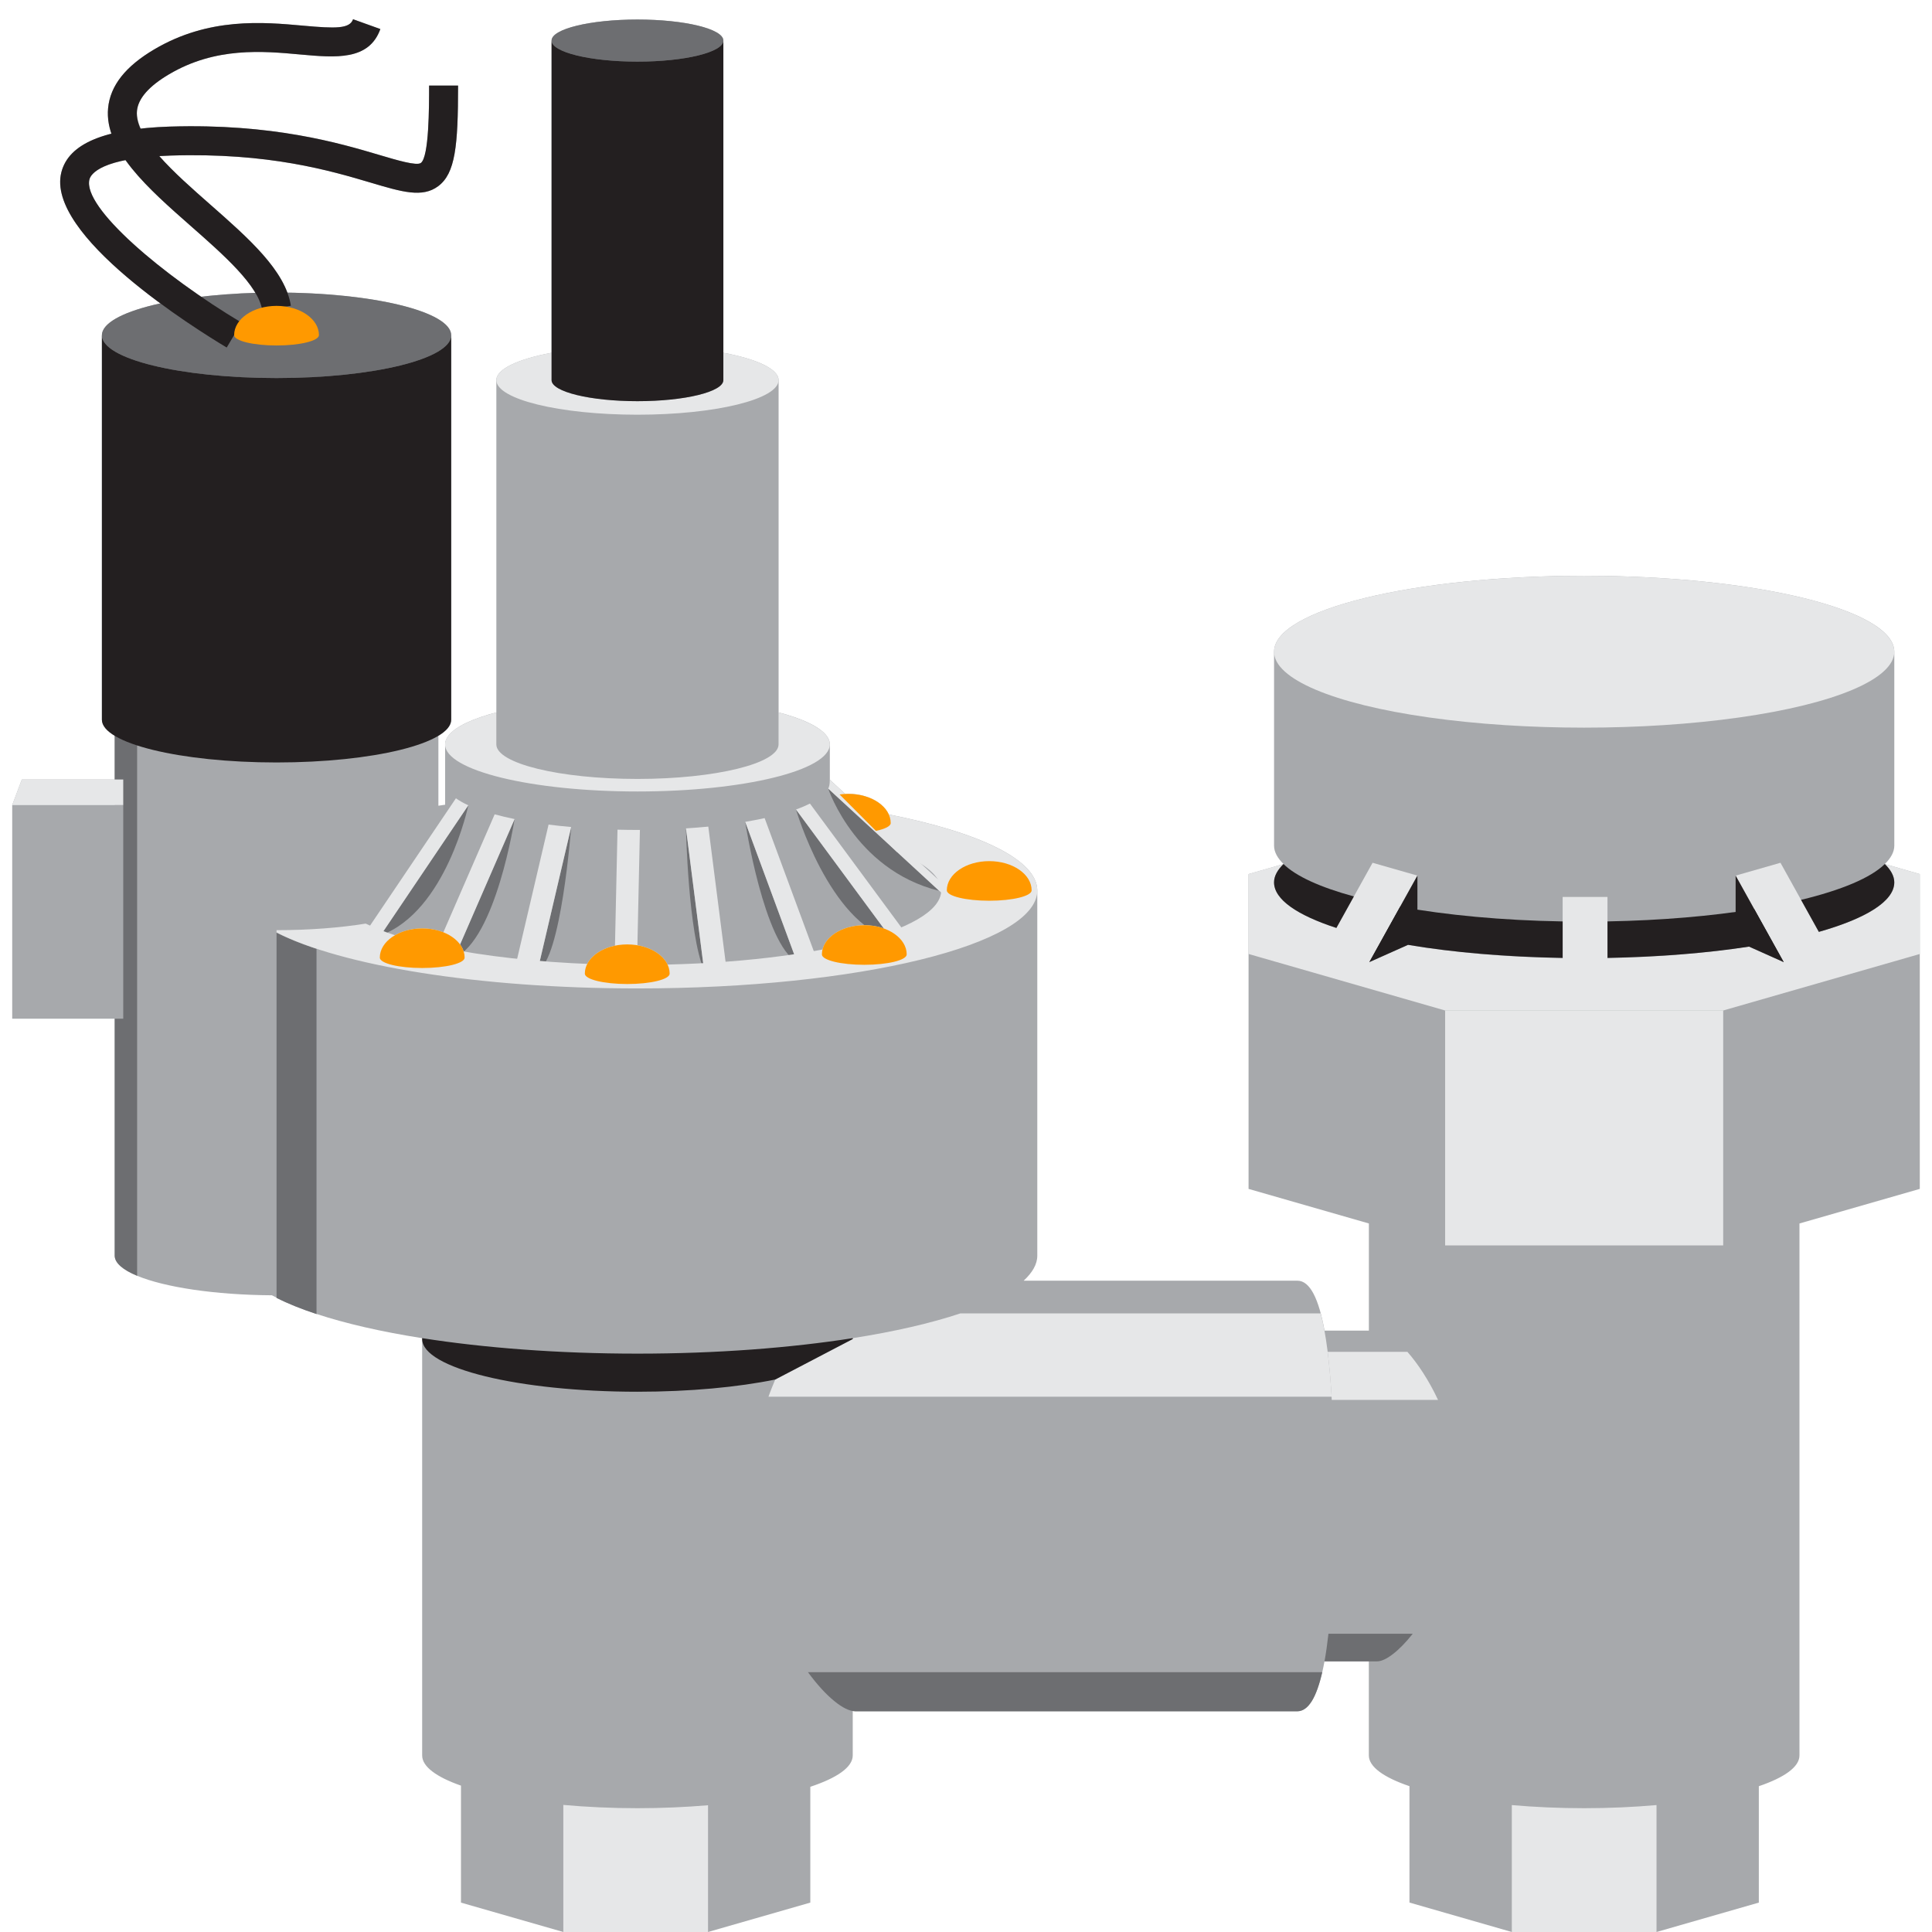 <svg version="1.1" id="Layer_1" xmlns="http://www.w3.org/2000/svg" xmlns:xlink="http://www.w3.org/1999/xlink" x="0px" y="0px" viewBox="0 0 100 100" xml:space="preserve"><desc>Copyright Opto 22</desc> 
<g>
<g id="shape">
	<path fill="#A7A9AC" d="M97.559,44.722C97.559,44.722,97.558,44.722,97.559,44.722C97.558,44.722,97.558,44.722,97.559,44.722
		c0.308-0.305,0.49-0.622,0.49-0.949V33.732c0-2.171-7.187-3.931-16.052-3.931s-16.052,1.76-16.052,3.931v10.041
		c0,0.328,0.182,0.644,0.49,0.949c0,0,0,0,0,0c0,0,0,0,0,0l-1.81,0.52v4.136v12.159l6.228,1.79v5.546h-2.295
		c-0.293-1.613-0.741-2.585-1.405-2.585H52.986c0.444-0.413,0.704-0.844,0.704-1.291V46.094c0-1.593-3.005-3.012-7.697-3.941
		c-0.279-0.614-1.102-1.063-2.086-1.063c-0.052,0-0.1,0.008-0.15,0.01l-0.805-0.741v-1.83v0l0,0c0-0.337-0.279-0.657-0.782-0.949
		c-0.378-0.219-0.883-0.421-1.491-0.602c-0.12-0.036-0.252-0.068-0.379-0.102v-17.2c0-0.578-1.123-1.09-2.858-1.417V2.1
		c0-0.601-1.99-1.089-4.446-1.089S28.549,1.499,28.549,2.1v16.159c-1.735,0.327-2.858,0.839-2.858,1.417v17.2
		c-0.128,0.034-0.26,0.067-0.379,0.102c-0.609,0.181-1.113,0.383-1.491,0.602c-0.504,0.292-0.782,0.612-0.782,0.949l0,0v0v3.123
		c-0.119,0.016-0.23,0.035-0.348,0.052v-3.622c0.424-0.257,0.663-0.536,0.663-0.83V17.354c0-1.176-3.749-2.136-8.479-2.207
		c-0.58-1.559-2.249-3.027-4.003-4.57C9.955,9.771,8.977,8.912,8.245,8.079c0.188-0.011,0.383-0.021,0.59-0.028
		c5.09-0.161,8.27,0.784,10.377,1.409c1.597,0.475,2.651,0.788,3.468,0.177c0.887-0.662,1.03-2.077,1.03-5.208h-1.5
		c0,1.103,0,3.687-0.427,4.005c-0.217,0.162-1.24-0.144-2.145-0.412c-2.066-0.614-5.523-1.636-10.852-1.47
		C8.243,6.57,7.753,6.61,7.289,6.662c-0.141-0.321-0.227-0.633-0.2-0.922c0.061-0.642,0.62-1.28,1.662-1.895
		c2.407-1.422,4.838-1.203,6.794-1.024c1.828,0.166,3.553,0.323,4.142-1.317l-1.412-0.507c-0.179,0.499-0.891,0.485-2.595,0.331
		c-2.054-0.186-4.867-0.442-7.692,1.226c-1.5,0.886-2.283,1.882-2.393,3.046C5.553,6.047,5.623,6.488,5.772,6.923
		C4.286,7.3,3.425,7.955,3.178,8.909c-0.542,2.096,2.472,4.842,5.125,6.796c-1.854,0.405-3.029,0.994-3.029,1.65v19.897
		c0,0.294,0.239,0.574,0.663,0.83v2.265H1.129l-0.497,1.326v9.451v1.603h5.306v12.27c0,0.087,0.029,0.171,0.071,0.255
		c0.011,0.021,0.025,0.041,0.038,0.061c0.044,0.07,0.102,0.139,0.175,0.206c0.013,0.012,0.025,0.025,0.039,0.037
		c0.196,0.169,0.479,0.33,0.836,0.478c0,0,0,0,0,0v0c1.418,0.59,4.001,0.99,6.977,1.01c0.074,0.041,0.16,0.081,0.239,0.121v0.013
		c0.069,0.035,0.156,0.068,0.228,0.103c0.174,0.084,0.357,0.167,0.55,0.249c0.127,0.053,0.258,0.106,0.393,0.158
		c0.236,0.092,0.482,0.181,0.741,0.269c0.055,0.019,0.102,0.039,0.158,0.057V68.01c1.498,0.494,3.346,0.92,5.468,1.253v0.045v21.555
		c0,0.581,0.746,1.118,2.009,1.561v6.055L29.156,100h7.49l5.296-1.522v-5.994c1.373-0.454,2.196-1.013,2.196-1.622v-2.306
		c0.044,0.007,0.09,0.019,0.131,0.019h22.881c0.085,0,0.165-0.021,0.243-0.052c0.026-0.01,0.051-0.026,0.076-0.04
		c0.051-0.028,0.1-0.061,0.148-0.102c0.028-0.024,0.056-0.048,0.082-0.077c0.043-0.045,0.084-0.099,0.125-0.155
		c0.026-0.035,0.052-0.066,0.077-0.106c0.055-0.09,0.108-0.19,0.159-0.301c0.032-0.07,0.062-0.151,0.093-0.23
		c0.021-0.054,0.042-0.106,0.061-0.164c0.032-0.091,0.062-0.188,0.092-0.288c0.015-0.051,0.029-0.104,0.044-0.158
		c0.031-0.114,0.061-0.228,0.09-0.352v0l0,0c0.041-0.178,0.08-0.362,0.116-0.561h2.295v4.872c0,0.594,0.785,1.143,2.103,1.591v6.024
		L78.251,100h7.49l5.296-1.522v-6.024c1.318-0.448,2.103-0.997,2.103-1.591V63.327l6.228-1.79V49.378v-4.136L97.559,44.722z
		 M4.63,9.284c0.049-0.188,0.333-0.69,1.869-0.996c0.832,1.171,2.118,2.304,3.382,3.416c1.334,1.173,2.693,2.376,3.331,3.455
		c-0.992,0.03-1.932,0.099-2.798,0.201C7.125,13.109,4.319,10.485,4.63,9.284z"></path>
</g>
<g id="dark">
	<path fill="#6D6E71" d="M68.76,84.562c-0.058,0.518-0.125,0.997-0.204,1.429h2.729c0.429,0,1.128-0.528,1.839-1.429H68.76z"></path>
	<path fill="#6D6E71" d="M5.937,37.251v4.422h0.442v11.054H5.937v12.27c0,0.379,0.428,0.733,1.161,1.038V36.213
		C6.365,36.518,5.937,36.872,5.937,37.251z"></path>
	<path fill="#6D6E71" d="M41.819,86.551c0.93,1.272,1.867,2.025,2.451,2.025h22.881c0.583,0,0.998-0.753,1.289-2.025H41.819z"></path>
	<path fill="#6D6E71" d="M14.314,48.277v18.902c0.578,0.296,1.277,0.575,2.069,0.836V49.113
		C15.591,48.852,14.892,48.573,14.314,48.277z"></path>
	<path fill="#6D6E71" d="M36.446,50.24l-0.94-7.364C35.506,42.876,35.617,48.305,36.446,50.24z"></path>
	<path fill="#6D6E71" d="M41.254,49.797l-2.683-7.259C38.572,42.539,39.541,48.858,41.254,49.797z"></path>
	<path fill="#6D6E71" d="M46.173,48.637L41.2,41.899C41.2,41.899,42.912,47.753,46.173,48.637z"></path>
	<path fill="#6D6E71" d="M48.715,46.205l-5.847-5.386c0,0,1.494,4.502,6.179,5.386"></path>
	<path fill="#6D6E71" d="M27.824,50.24l1.74-7.434C29.564,42.805,29.04,49.742,27.824,50.24z"></path>
	<path fill="#6D6E71" d="M23.513,49.576l3.123-7.182C26.635,42.394,25.668,48.637,23.513,49.576z"></path>
	<path fill="#6D6E71" d="M24.241,41.681c0,0-1.143,5.491-4.542,6.734L24.241,41.681z"></path>
	<ellipse fill="#6D6E71" cx="32.995" cy="2.1" rx="4.446" ry="1.089"></ellipse>
	<ellipse fill="#6D6E71" cx="14.314" cy="17.355" rx="9.04" ry="2.214"></ellipse>
</g>
<g id="light">
	<path fill="#E6E7E8" d="M36.446,50.24l1.161-0.055l-0.945-7.4c-0.374,0.036-0.761,0.066-1.156,0.092L36.446,50.24z"></path>
	<path fill="#E6E7E8" d="M41.254,49.797l0.995-0.221l-2.672-7.231c-0.32,0.069-0.651,0.135-1.005,0.194L41.254,49.797z"></path>
	<path fill="#E6E7E8" d="M46.173,48.637l0.663-0.387l-4.913-6.657c-0.214,0.106-0.451,0.209-0.723,0.306L46.173,48.637z"></path>
	<path fill="#E6E7E8" d="M48.715,46.205l0.166-0.387l-5.931-5.46c-0.001,0.266-0.033,0.363-0.082,0.46L48.715,46.205z"></path>
	<path fill="#E6E7E8" d="M31.962,42.944l-0.159,7.296h1.161l0.158-7.284c-0.043,0-0.084,0.002-0.127,0.002
		C32.646,42.957,32.301,42.953,31.962,42.944z"></path>
	<path fill="#E6E7E8" d="M26.663,50.074l1.161,0.166l1.74-7.434c-0.402-0.036-0.794-0.077-1.17-0.125L26.663,50.074z"></path>
	<path fill="#E6E7E8" d="M22.518,49.245l0.995,0.332l3.123-7.182c-0.37-0.075-0.71-0.159-1.032-0.246L22.518,49.245z"></path>
	<path fill="#E6E7E8" d="M40.298,36.876v1.653c0,0.988-3.27,1.789-7.304,1.789s-7.304-0.801-7.304-1.789v-1.653
		c-1.642,0.435-2.653,1.014-2.653,1.653c0,1.347,4.458,2.438,9.957,2.438s9.957-1.092,9.957-2.438
		C42.951,37.89,41.94,37.311,40.298,36.876z"></path>
	<path fill="#E6E7E8" d="M37.441,18.259v1.417c0,0.601-1.99,1.089-4.446,1.089s-4.446-0.487-4.446-1.089v-1.417
		c-1.735,0.327-2.858,0.839-2.858,1.417c0,0.988,3.27,1.789,7.304,1.789s7.304-0.801,7.304-1.789
		C40.298,19.098,39.176,18.586,37.441,18.259z"></path>
	<rect x="80.882" y="46.426" fill="#E6E7E8" width="2.321" height="4.477"></rect>
	<polygon fill="#E6E7E8" points="70.878,49.798 73.365,45.321 71.044,44.657 68.557,49.134 	"></polygon>
	<polygon fill="#E6E7E8" points="92.323,49.798 89.836,45.321 92.157,44.657 94.644,49.134 	"></polygon>
	<path fill="#E6E7E8" d="M97.559,44.722c0.308,0.304,0.49,0.621,0.49,0.948c0,1.27-2.471,2.397-6.288,3.115l0.562,1.012
		l-1.794-0.802c-2.474,0.382-5.393,0.606-8.533,0.606c-3.389,0-6.527-0.259-9.118-0.698l-2,0.893l0.641-1.153
		c-3.409-0.721-5.575-1.785-5.575-2.974c0-0.328,0.182-0.644,0.49-0.948l-1.81,0.52v4.136L74.8,52.303h14.392l10.177-2.924v-4.136
		L97.559,44.722z"></path>
	<ellipse fill="#E6E7E8" cx="81.996" cy="33.732" rx="16.052" ry="3.931"></ellipse>
	<polygon fill="#E6E7E8" points="1.129,40.346 0.631,41.673 6.379,41.673 6.379,40.346 	"></polygon>
	<path fill="#E6E7E8" d="M68.932,72.458h5.5c-0.477-1.018-1.043-1.87-1.585-2.487h-4.128C68.811,70.716,68.881,71.55,68.932,72.458z
		"></path>
	<path fill="#E6E7E8" d="M40.126,71.404c-0.12,0.291-0.242,0.579-0.349,0.888h29.147c-0.105-1.772-0.285-3.258-0.567-4.311h-18.65
		c-1.515,0.506-3.404,0.942-5.567,1.281v0.045L40.126,71.404z"></path>
	<rect x="74.8" y="52.303" fill="#E6E7E8" width="14.392" height="12.159"></rect>
	<path fill="#E6E7E8" d="M19.659,49.566c0-0.835,0.983-1.512,2.195-1.512s2.195,0.677,2.195,1.512c0,0.297-0.983,0.538-2.195,0.538
		S19.659,49.863,19.659,49.566z"></path>
	<path fill="#E6E7E8" d="M30.271,50.395c0-0.835,0.983-1.512,2.195-1.512c1.212,0,2.195,0.677,2.195,1.512
		c0,0.297-0.983,0.538-2.195,0.538C31.254,50.933,30.271,50.692,30.271,50.395z"></path>
	<path fill="#E6E7E8" d="M42.541,49.4c0-0.835,0.983-1.512,2.195-1.512s2.195,0.677,2.195,1.512c0,0.297-0.983,0.538-2.195,0.538
		S42.541,49.697,42.541,49.4z"></path>
	<path fill="#E6E7E8" d="M49.007,46.084c0-0.835,0.983-1.512,2.195-1.512s2.195,0.677,2.195,1.512c0,0.297-0.983,0.538-2.195,0.538
		S49.007,46.381,49.007,46.084z"></path>
	<path fill="#E6E7E8" d="M81.996,93.592c-1.316,0-2.573-0.059-3.745-0.161V100h7.49v-6.57
		C84.569,93.533,83.312,93.592,81.996,93.592z"></path>
	<path fill="#E6E7E8" d="M32.995,93.592c-1.351,0-2.64-0.062-3.838-0.17V100h7.49v-6.561C35.501,93.536,34.276,93.592,32.995,93.592
		z"></path>
	<path fill="#E6E7E8" d="M45.339,43.007c0.464-0.099,0.764-0.242,0.764-0.405c0-0.835-0.983-1.512-2.195-1.512
		c-0.154,0-0.305,0.011-0.45,0.032L45.339,43.007z"></path>
	<path fill="#E6E7E8" d="M44.166,41.832l2.257,2.26c1.454,0.583,2.293,1.268,2.293,2.002c0,2.126-7.038,3.85-15.721,3.85
		c-6.169,0-11.492-0.872-14.067-2.139c-1.324,0.214-2.908,0.34-4.614,0.34v0.118c3.322,1.712,10.427,2.898,18.681,2.898
		c11.429,0,20.695-2.269,20.695-5.068C53.69,44.304,49.889,42.734,44.166,41.832z"></path>
	<path fill="#E6E7E8" d="M19.036,48.084l0.663,0.332l4.542-6.734c-0.255-0.115-0.464-0.237-0.643-0.362L19.036,48.084z"></path>
</g>
<g id="shadow">
	<path fill="#231F20" d="M80.882,47.693c-3.143-0.053-6.028-0.328-8.411-0.761l-1.592,2.866l2-0.893
			c2.301,0.39,5.047,0.626,8.004,0.676V47.693z"></path>
	<path fill="#231F20" d="M70.076,46.4c-1.727-0.471-2.999-1.044-3.642-1.678c-0.309,0.304-0.49,0.621-0.49,0.949
			c0,0.886,1.205,1.702,3.227,2.359L70.076,46.4z"></path>
	<path fill="#231F20" d="M91.761,48.786l-0.96-1.728c-2.21,0.357-4.803,0.583-7.597,0.634v1.889
			c2.676-0.05,5.175-0.253,7.326-0.584l1.794,0.802L91.761,48.786L91.761,48.786z"></path>
	<path fill="#231F20" d="M97.558,44.722c-0.726,0.716-2.258,1.353-4.336,1.854l0.921,1.658c2.428-0.688,3.905-1.582,3.905-2.562
			C98.048,45.343,97.867,45.026,97.558,44.722z"></path>
	<path fill="#231F20" d="M44.139,69.307v-0.045c-3.219,0.505-7.037,0.802-11.144,0.802s-7.925-0.297-11.144-0.802v0.045
		c0,1.507,4.989,2.729,11.144,2.729c2.713,0,5.199-0.237,7.131-0.632L44.139,69.307z"></path>
	<path fill="#231F20" d="M32.995,3.189c-2.455,0-4.446-0.487-4.446-1.089v17.576c0,0.601,1.99,1.089,4.446,1.089
		s4.446-0.487,4.446-1.089V2.1C37.441,2.702,35.45,3.189,32.995,3.189z"></path>
	<path fill="#231F20" d="M14.314,19.568c-4.993,0-9.04-0.991-9.04-2.214v19.897c0,1.223,4.047,2.214,9.04,2.214
		s9.04-0.991,9.04-2.214V17.354C23.354,18.577,19.306,19.568,14.314,19.568z"></path>
	<path fill="#231F20" d="M11.734,17.988c-1.577-0.942-9.403-5.807-8.556-9.08C3.56,7.432,5.395,6.661,8.787,6.552
		c5.328-0.166,8.786,0.856,10.852,1.47c0.904,0.268,1.928,0.574,2.145,0.412C22.21,8.116,22.21,5.533,22.21,4.43h1.5
		c0,3.13-0.143,4.546-1.03,5.208c-0.817,0.61-1.872,0.298-3.468-0.177c-2.107-0.625-5.287-1.57-10.377-1.409
		C5.199,8.167,4.697,9.024,4.63,9.284c-0.375,1.451,3.794,4.979,7.874,7.416L11.734,17.988z"></path>
	<path fill="#231F20" d="M13.573,16.056c-0.198-1.279-1.974-2.841-3.692-4.352C7.674,9.763,5.392,7.756,5.595,5.599
		c0.11-1.164,0.893-2.16,2.393-3.046c2.825-1.667,5.638-1.411,7.692-1.226c1.704,0.155,2.416,0.168,2.595-0.331l1.412,0.507
		c-0.589,1.64-2.314,1.483-4.142,1.317c-1.956-0.179-4.387-0.398-6.794,1.024C7.708,4.46,7.149,5.098,7.089,5.74
		c-0.132,1.396,1.948,3.224,3.783,4.838c2.007,1.765,3.902,3.432,4.184,5.249L13.573,16.056z"></path>
	<polyline fill="#231F20" points="70.878,49.798 73.365,45.321 73.365,47.813 	"></polyline>
	<polyline fill="#231F20" points="92.323,49.798 89.836,45.321 89.836,48.094 	"></polyline>
</g>
<g id="hlight">
	<path fill="#FF9900" d="M19.659,49.566c0-0.835,0.983-1.512,2.195-1.512s2.195,0.677,2.195,1.512c0,0.297-0.983,0.538-2.195,0.538
		S19.659,49.863,19.659,49.566z"></path>
	<path fill="#FF9900" d="M30.271,50.395c0-0.835,0.983-1.512,2.195-1.512c1.212,0,2.195,0.677,2.195,1.512
		c0,0.297-0.983,0.538-2.195,0.538C31.254,50.933,30.271,50.692,30.271,50.395z"></path>
	<path fill="#FF9900" d="M42.541,49.4c0-0.835,0.983-1.512,2.195-1.512s2.195,0.677,2.195,1.512c0,0.297-0.983,0.538-2.195,0.538
		S42.541,49.697,42.541,49.4z"></path>
	<path fill="#FF9900" d="M49.007,46.084c0-0.835,0.983-1.512,2.195-1.512s2.195,0.677,2.195,1.512c0,0.297-0.983,0.538-2.195,0.538
		S49.007,46.381,49.007,46.084z"></path>
	<path fill="#FF9900" d="M45.339,43.007c0.464-0.099,0.764-0.242,0.764-0.405c0-0.835-0.983-1.512-2.195-1.512
		c-0.154,0-0.305,0.011-0.45,0.032L45.339,43.007z"></path>
	<path fill="#FF9900" d="M12.119,17.344c0-0.835,0.983-1.512,2.195-1.512s2.195,0.677,2.195,1.512c0,0.297-0.983,0.538-2.195,0.538
		S12.119,17.641,12.119,17.344z"></path>
</g>
</g>
</svg>